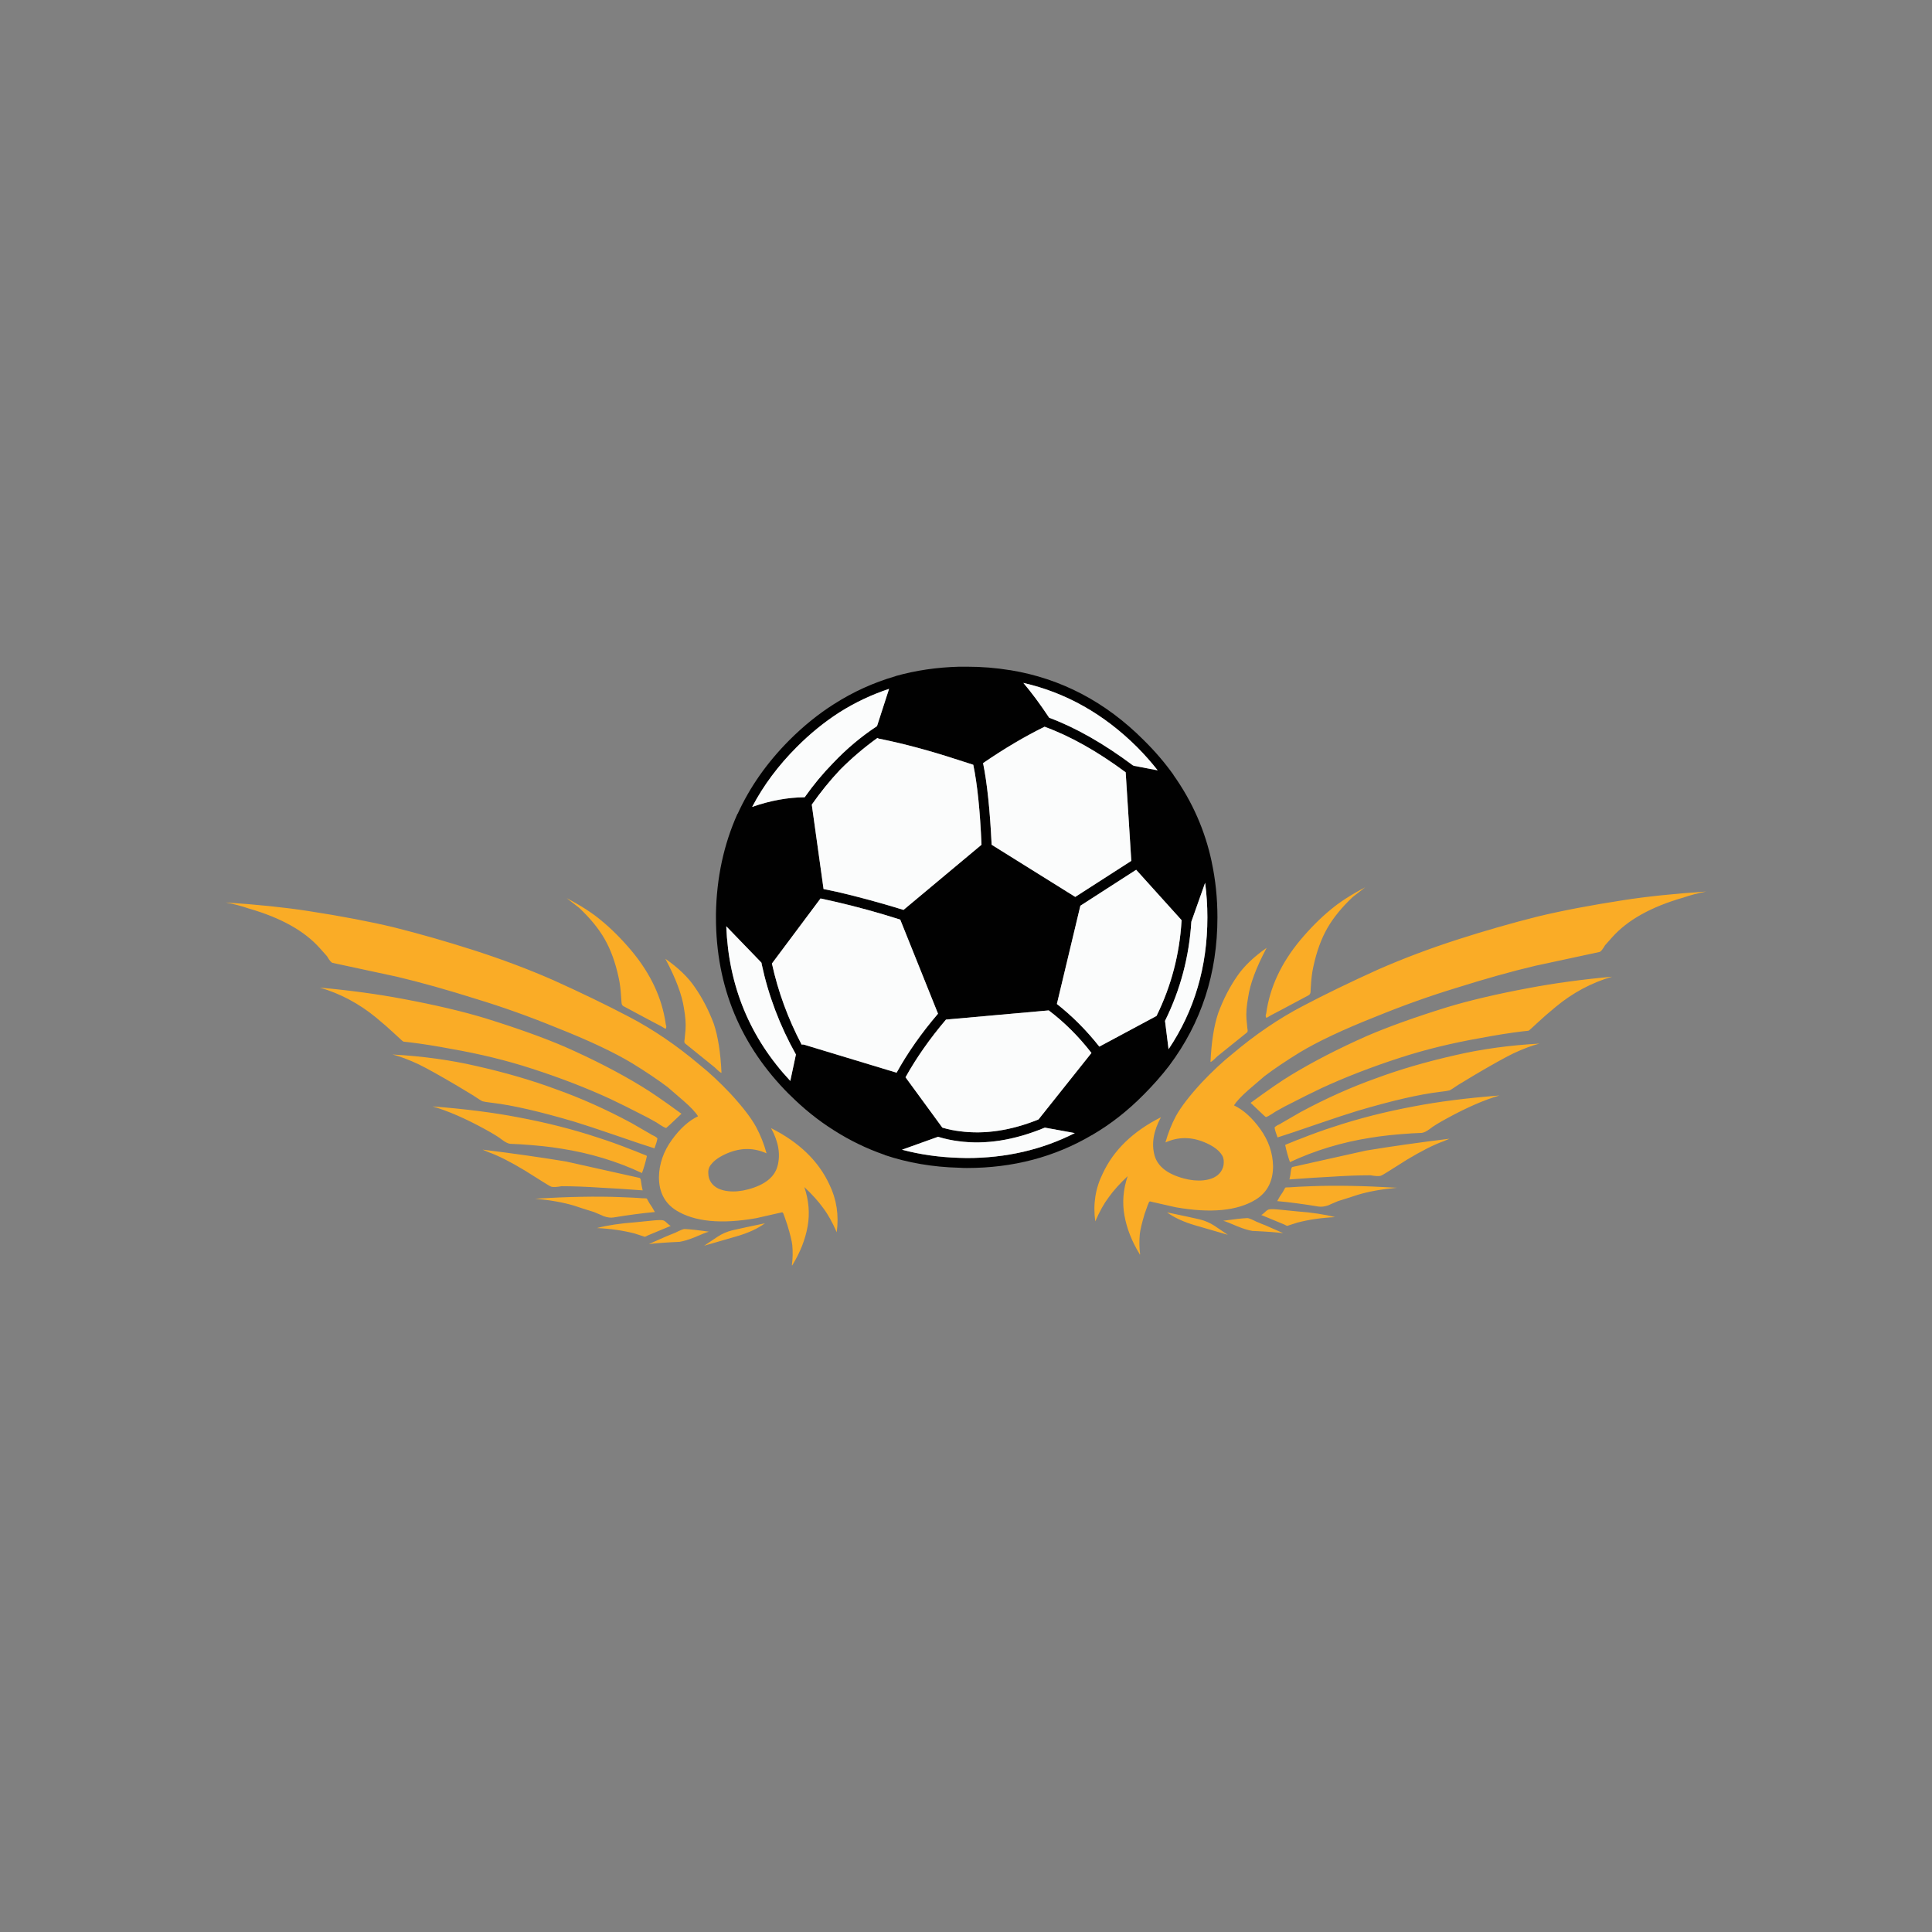 <?xml version="1.0" encoding="utf-8"?>
<!-- Generator: Adobe Illustrator 16.0.0, SVG Export Plug-In . SVG Version: 6.00 Build 0)  -->
<!DOCTYPE svg PUBLIC "-//W3C//DTD SVG 1.1//EN" "http://www.w3.org/Graphics/SVG/1.1/DTD/svg11.dtd">
<svg version="1.1" id="Layer_1" xmlns="http://www.w3.org/2000/svg" xmlns:xlink="http://www.w3.org/1999/xlink" x="0px" y="0px"
	 width="400px" height="400px" viewBox="0 0 400 400" enable-background="new 0 0 400 400" xml:space="preserve">
<rect x="0" y="0" width="400" height="400" fill="#808080" stroke="none"/>
<g>
	<path fill-rule="evenodd" clip-rule="evenodd" fill="#FAAC26" d="M313.297,218.108c-1.818,0.897-4.449,2.361-7.895,4.396
		l-3.391,2.044c-1.051,0.718-1.686,1.118-1.9,1.202c-0.275,0.084-0.963,0.191-2.063,0.322c-4.15,0.491-9.807,1.794-16.97,3.911
		c-2.044,0.622-4.808,1.53-8.287,2.727c-3.946,1.363-6.709,2.29-8.287,2.78c-0.323-0.837-0.526-1.494-0.61-1.974
		c-0.048-0.107,0.156-0.293,0.61-0.556c0.49-0.216,0.771-0.364,0.843-0.448l3.91-2.26c5.262-2.835,10.5-5.179,15.715-7.032
		c4.866-1.806,10.309-3.391,16.322-4.754c5.383-1.255,11.199-2.056,17.455-2.403C317.193,216.458,315.377,217.14,313.297,218.108z
		 M316.416,213.408l-1.344,0.144c-2.463,0.299-5.25,0.742-8.359,1.328c-6.039,1.053-11.648,2.422-16.826,4.107
		c-5.871,1.901-11.282,3.994-16.234,6.278c-1.721,0.801-4.311,2.093-7.767,3.874l-1.776,0.987c-1.243,0.837-1.931,1.214-2.063,1.13
		c-0.048,0-1.088-0.975-3.121-2.924c3.623-2.655,6.387-4.557,8.287-5.704c4.641-2.823,9.92-5.543,15.84-8.162
		c4.424-1.901,9.908-3.868,16.449-5.901c4.771-1.447,10.477-2.786,17.113-4.019c5.262-0.992,10.982-1.77,17.166-2.331
		c-4.246,1.231-8.133,3.306-11.66,6.225c-1.602,1.326-2.781,2.35-3.533,3.066l-1.578,1.453
		C316.686,213.259,316.488,213.408,316.416,213.408z M353.262,184.582c-1.758,0.348-3.342,0.766-4.754,1.256
		c-6.637,1.901-11.545,4.64-14.727,8.216l-1.471,1.65c-0.516,0.885-0.902,1.351-1.166,1.398l-13.273,2.853
		c-4.916,1.16-10.441,2.709-16.576,4.646c-5.346,1.627-10.846,3.595-16.502,5.902c-6.686,2.643-11.93,5.112-15.732,7.408
		c-2.869,1.77-5.297,3.408-7.282,4.915l-3.319,2.852c-1.458,1.28-2.451,2.339-2.977,3.176c1.949,0.933,3.766,2.571,5.453,4.915
		c1.71,2.392,2.588,4.95,2.636,7.677c0,3.11-1.188,5.412-3.569,6.906c-3.803,2.344-9.334,2.876-16.593,1.597l-5.22-1.185
		c-0.131-0.06-0.244,0.007-0.341,0.198c-0.036,0.132-0.107,0.305-0.216,0.52l-0.662,1.866c-0.574,1.938-0.904,3.324-0.986,4.161
		c-0.133,1.459-0.109,2.858,0.07,4.197h-0.125v-0.09c-1.59-2.594-2.632-5.243-3.121-7.946c-0.49-2.69-0.27-5.411,0.664-8.162
		c-1.639,1.543-2.948,3.002-3.929,4.378c-0.97,1.279-1.896,2.941-2.78,4.986c-0.491-3.54,0.023-6.841,1.543-9.901
		c2.248-4.855,6.266-8.742,12.054-11.659c-1.544,2.833-1.985,5.464-1.327,7.892c0.621,2.261,2.631,3.852,6.026,4.772
		c1.459,0.395,2.828,0.525,4.108,0.395c1.686-0.18,2.882-0.771,3.588-1.776c0.406-0.586,0.609-1.226,0.609-1.919
		c0.035-0.718-0.167-1.34-0.609-1.866c-0.658-0.872-1.783-1.645-3.373-2.313c-2.786-1.16-5.482-1.148-8.09,0.035
		c0.537-1.938,1.262-3.761,2.171-5.471c1.028-1.865,2.798-4.168,5.31-6.906c2.225-2.344,4.328-4.311,6.314-5.901
		c4.807-4.066,9.716-7.402,14.727-10.009c4.544-2.393,9.752-4.915,15.623-7.57c5.143-2.249,10.584-4.3,16.324-6.152
		c5.656-1.817,11.199-3.408,16.629-4.772c4.951-1.195,10.875-2.325,17.775-3.39C340.951,185.616,346.648,185.024,353.262,184.582z
		 M46.738,186.843c6.625,0.442,12.323,1.034,17.095,1.775c6.888,1.064,12.814,2.194,17.777,3.391
		c5.429,1.363,10.972,2.953,16.628,4.771c5.752,1.854,11.193,3.904,16.324,6.152c5.883,2.655,11.098,5.179,15.642,7.57
		c4.999,2.607,9.902,5.943,14.709,10.009c1.997,1.591,4.102,3.559,6.314,5.902c2.523,2.738,4.293,5.04,5.31,6.905
		c0.921,1.711,1.644,3.534,2.17,5.472c-2.607-1.185-5.298-1.196-8.072-0.036c-1.591,0.67-2.721,1.441-3.391,2.314
		c-0.454,0.526-0.651,1.147-0.592,1.865c0,0.693,0.197,1.333,0.592,1.919c0.706,1.005,1.896,1.597,3.57,1.776
		c1.292,0.131,2.667,0,4.126-0.395c3.396-0.921,5.405-2.512,6.027-4.771c0.67-2.428,0.227-5.059-1.328-7.893
		c5.8,2.918,9.824,6.804,12.073,11.659c1.495,3.062,2.003,6.362,1.524,9.902c-0.885-2.045-1.812-3.708-2.78-4.987
		c-0.98-1.375-2.29-2.834-3.928-4.377c0.933,2.751,1.16,5.472,0.682,8.162c-0.491,2.702-1.531,5.352-3.122,7.946v0.09h-0.144
		c0.191-1.339,0.222-2.738,0.09-4.197c-0.096-0.837-0.437-2.225-1.022-4.162l-0.646-1.865c-0.096-0.216-0.161-0.389-0.197-0.521
		c-0.096-0.191-0.215-0.257-0.359-0.197l-5.22,1.184c-7.247,1.279-12.772,0.748-16.575-1.597c-2.392-1.494-3.587-3.796-3.587-6.906
		c0.048-2.726,0.933-5.285,2.654-7.677c1.687-2.344,3.498-3.982,5.436-4.914c-0.514-0.838-1.507-1.896-2.978-3.176l-3.301-2.853
		c-1.997-1.507-4.431-3.145-7.3-4.915c-3.803-2.296-9.047-4.765-15.732-7.408c-5.645-2.308-11.146-4.274-16.503-5.901
		c-6.135-1.938-11.654-3.485-16.557-4.646l-13.274-2.853c-0.275-0.048-0.669-0.515-1.184-1.399l-1.471-1.65
		c-3.181-3.575-8.09-6.313-14.727-8.215C50.092,187.607,48.508,187.189,46.738,186.843z M267.159,243.257
		c0.036-0.405,0.078-0.717,0.126-0.932c0.048-0.443,0.156-0.683,0.322-0.719l15.194-3.39c5.13-0.849,10.899-1.669,17.31-2.457
		l-1.273,0.537c-1.984,0.706-4.508,1.979-7.57,3.821l-3.695,2.332c-0.968,0.622-1.56,0.957-1.775,1.004
		c-0.454,0.084-1.143,0.043-2.063-0.125c-2.355,0-5.166,0.107-8.431,0.322c-1.854,0.084-4.634,0.265-8.342,0.539L267.159,243.257z
		 M262.656,250.414c0.3-0.095,0.957-0.095,1.975,0l3.982,0.395c3.049,0.228,5.648,0.622,7.803,1.185
		c-2.811,0.132-5.412,0.509-7.803,1.13l-2.064,0.664c-0.035,0.048-0.257-0.042-0.663-0.27l-4.771-1.973
		c0.166-0.048,0.412-0.228,0.734-0.539C262.148,250.695,262.418,250.498,262.656,250.414z M265.563,246.845l0.521-0.933
		c0-0.06,0.312-0.09,0.933-0.09c1.018-0.083,2.541-0.161,4.575-0.233c4.903-0.19,10.78-0.083,17.632,0.323
		c-3.181,0.3-5.877,0.783-8.09,1.453c-0.92,0.311-2.289,0.748-4.107,1.31c-1.279,0.537-1.938,0.825-1.973,0.861
		c-0.802,0.274-1.49,0.364-2.063,0.269c-3.181-0.526-6.032-0.903-8.556-1.13C264.828,247.933,265.205,247.324,265.563,246.845z
		 M267.069,240.603c-0.382-1.1-0.711-2.271-0.986-3.516c-0.036-0.048,0.407-0.245,1.327-0.592c0.85-0.359,1.424-0.587,1.723-0.682
		c2.571-1.017,4.891-1.854,6.96-2.512c5.178-1.722,10.751-3.139,16.718-4.251c5.035-0.969,10.912-1.716,17.633-2.242
		c-3.182,0.933-6.779,2.499-10.799,4.7c-1.781,0.968-2.977,1.704-3.588,2.206c-0.705,0.526-1.285,0.807-1.739,0.843l-1.974,0.089
		c-3.396,0.216-6.266,0.521-8.609,0.916C277.85,236.483,272.297,238.163,267.069,240.603z M258.064,210.897
		c0.049,0.442,0.114,1.13,0.197,2.063c0.096,0.395,0.072,0.658-0.07,0.789l-6.172,4.969c-0.789,0.802-1.255,1.178-1.398,1.131
		c0.191-4.162,0.729-7.546,1.613-10.153c1.053-2.821,2.351-5.346,3.893-7.569c1.376-2.033,3.415-3.994,6.117-5.884
		c-2.164,4.065-3.443,7.492-3.838,10.278C258.095,208.243,257.981,209.702,258.064,210.897z M282.658,183.703l-2.584,2.009
		c-2.248,2.117-3.994,4.252-5.236,6.404c-1.281,2.225-2.256,4.903-2.924,8.036c-0.265,1.16-0.438,2.554-0.521,4.18l-0.07,1.13
		c-0.037,0.263-0.162,0.461-0.378,0.592l-5.848,3.122c-1.196,0.621-1.859,0.969-1.991,1.04c-0.538,0.358-0.85,0.521-0.933,0.484
		c-0.084-0.048-0.126-0.21-0.126-0.484c0.084-0.263,0.126-0.437,0.126-0.521c0.753-5.298,3.097-10.314,7.032-15.05
		c2.068-2.464,4.167-4.568,6.296-6.314C277.318,186.801,279.705,185.258,282.658,183.703z M117.342,185.964
		c2.965,1.554,5.352,3.097,7.157,4.627c2.128,1.747,4.227,3.852,6.296,6.314c3.934,4.736,6.278,9.753,7.031,15.05
		c0,0.084,0.042,0.258,0.125,0.521c0,0.275-0.042,0.438-0.125,0.484c-0.083,0.036-0.395-0.125-0.933-0.484
		c-0.131-0.071-0.795-0.418-1.991-1.04l-5.83-3.122c-0.215-0.131-0.34-0.328-0.376-0.591l-0.089-1.131
		c-0.084-1.626-0.257-3.02-0.521-4.18c-0.669-3.133-1.644-5.812-2.924-8.035c-1.244-2.153-2.99-4.288-5.238-6.404L117.342,185.964z
		 M77.896,210.7c-3.552-2.918-7.444-4.993-11.678-6.225c6.195,0.563,11.923,1.339,17.185,2.332
		c6.613,1.231,12.311,2.57,17.095,4.018c6.542,2.033,12.024,4,16.449,5.901c5.931,2.619,11.211,5.34,15.839,8.162
		c1.913,1.147,4.682,3.05,8.305,5.704c-2.044,1.95-3.091,2.924-3.139,2.924c-0.131,0.085-0.813-0.293-2.045-1.13l-1.776-0.986
		c-3.456-1.782-6.045-3.073-7.767-3.875c-4.951-2.283-10.368-4.376-16.251-6.277c-5.178-1.687-10.787-3.057-16.826-4.108
		c-3.098-0.586-5.89-1.028-8.377-1.327l-1.309-0.145c-0.096,0-0.299-0.148-0.61-0.448l-1.579-1.453
		C80.659,213.05,79.486,212.027,77.896,210.7z M94.596,224.764c-3.444-2.033-6.075-3.498-7.893-4.396
		c-2.069-0.968-3.881-1.65-5.435-2.045c6.23,0.348,12.042,1.148,17.436,2.404c6.015,1.363,11.45,2.948,16.306,4.753
		c5.226,1.854,10.47,4.198,15.731,7.032l3.911,2.26c0.083,0.084,0.365,0.233,0.843,0.448c0.455,0.264,0.658,0.449,0.61,0.557
		c-0.083,0.479-0.287,1.136-0.61,1.973c-1.59-0.49-4.353-1.417-8.287-2.779c-3.48-1.196-6.236-2.105-8.27-2.728
		c-7.163-2.116-12.826-3.42-16.987-3.91c-1.1-0.132-1.782-0.239-2.045-0.322c-0.215-0.084-0.855-0.485-1.919-1.202L94.596,224.764z
		 M99.906,238.02c6.398,0.789,12.162,1.608,17.292,2.458l15.193,3.39c0.167,0.035,0.275,0.275,0.323,0.718
		c0.048,0.215,0.096,0.526,0.144,0.933l0.197,0.933c-3.707-0.275-6.494-0.454-8.359-0.538c-3.265-0.216-6.075-0.323-8.431-0.323
		c-0.921,0.168-1.603,0.21-2.045,0.126c-0.216-0.048-0.807-0.383-1.776-1.005l-3.713-2.331c-3.049-1.842-5.567-3.115-7.552-3.821
		L99.906,238.02z M89.556,229.068c6.721,0.526,12.604,1.273,17.651,2.243c5.955,1.111,11.522,2.528,16.7,4.251
		c2.069,0.657,4.389,1.494,6.96,2.511c0.299,0.096,0.873,0.323,1.723,0.682c0.932,0.347,1.381,0.544,1.345,0.592
		c-0.275,1.244-0.616,2.416-1.022,3.516c-5.202-2.439-10.751-4.119-16.646-5.04c-2.332-0.395-5.202-0.699-8.61-0.915l-1.991-0.09
		c-0.442-0.035-1.016-0.316-1.722-0.843c-0.61-0.502-1.8-1.238-3.569-2.206C96.354,231.567,92.749,230.001,89.556,229.068z
		 M128.409,247.85c2.033,0.071,3.564,0.149,4.592,0.233c0.622,0,0.933,0.03,0.933,0.09l0.52,0.932
		c0.347,0.479,0.724,1.089,1.13,1.831c-2.523,0.227-5.381,0.604-8.574,1.129c-0.562,0.096-1.244,0.006-2.045-0.269
		c-0.036-0.036-0.7-0.323-1.991-0.86c-1.817-0.563-3.181-0.999-4.09-1.311c-2.224-0.669-4.921-1.153-8.09-1.452
		C117.635,247.766,123.506,247.658,128.409,247.85z M141.612,208.781c-0.407-2.787-1.692-6.213-3.857-10.279
		c2.703,1.89,4.736,3.851,6.099,5.884c1.555,2.224,2.864,4.747,3.928,7.569c0.873,2.607,1.405,5.992,1.597,10.153
		c-0.132,0.048-0.604-0.329-1.417-1.13l-6.153-4.969c-0.131-0.132-0.156-0.395-0.072-0.79c0.083-0.932,0.149-1.62,0.197-2.063
		C142.018,211.962,141.911,210.503,141.612,208.781z M152.482,255.976l-6.691,1.937l2.78-1.864c0.921-0.61,1.938-1.053,3.05-1.328
		c1.507-0.347,3.761-0.831,6.763-1.453C156.889,254.367,154.922,255.271,152.482,255.976z M140.732,257.105
		c-2.87,0.131-5.004,0.287-6.404,0.467l3.624-1.597c0.455-0.168,1.1-0.431,1.938-0.789c0.969-0.491,1.584-0.735,1.848-0.735
		c1.1,0.048,2.78,0.232,5.041,0.556c-0.49,0.12-1.483,0.509-2.978,1.166C142.557,256.663,141.534,256.975,140.732,257.105z
		 M138.885,253.805l-4.753,1.974c-0.406,0.227-0.633,0.316-0.682,0.27l-2.045-0.664c-2.392-0.622-4.999-0.999-7.821-1.13
		c2.153-0.563,4.76-0.957,7.821-1.185l3.982-0.395c1.004-0.096,1.663-0.096,1.973,0c0.227,0.084,0.49,0.281,0.79,0.592
		C138.473,253.577,138.717,253.757,138.885,253.805z M248.379,252.46c1.111,0.274,2.135,0.717,3.066,1.327l2.764,1.865l-6.691-1.938
		c-2.428-0.705-4.395-1.607-5.902-2.709C244.617,251.629,246.872,252.113,248.379,252.46z M262.047,253.715l3.623,1.597
		c-1.398-0.179-3.533-0.335-6.403-0.466c-0.802-0.132-1.817-0.442-3.05-0.934c-1.506-0.657-2.498-1.046-2.977-1.165
		c2.248-0.323,3.922-0.509,5.021-0.557c0.264,0,0.879,0.245,1.848,0.735C260.947,253.285,261.592,253.548,262.047,253.715z"/>
	<path fill-rule="evenodd" clip-rule="evenodd" fill="#010101" d="M172.949,186.699c-1.028-0.216-2.051-0.442-3.067-0.682
		l-10.063,13.471c1.268,5.801,3.318,11.396,6.152,16.79c0.156-0.035,0.311-0.035,0.466,0l19.194,5.813
		c2.296-4.149,5.154-8.222,8.574-12.216l-7.821-19.481C181.757,188.923,177.278,187.691,172.949,186.699z M173.739,147.522
		c-3.085,1.985-6.016,4.371-8.79,7.157c-3.815,3.815-6.889,7.94-9.22,12.377c3.743-1.303,7.366-1.966,10.87-1.991
		c1.794-2.547,3.749-4.903,5.866-7.068c2.786-2.942,5.824-5.495,9.112-7.659l2.493-7.713
		C180.448,143.821,177.003,145.453,173.739,147.522z M198.493,236.279c-1.447-0.18-2.87-0.484-4.27-0.914h-0.018l-7.462,2.672
		c3.779,1.005,7.755,1.566,11.929,1.687c0.49,0.024,0.993,0.036,1.507,0.036c8.12,0,15.571-1.723,22.351-5.167l-6.207-1.129
		C210.009,236.082,204.066,237.021,198.493,236.279z M217.131,209.193l-21.275,1.901c-3.348,3.946-6.141,7.929-8.377,11.946
		l7.624,10.423c1.208,0.358,2.428,0.609,3.66,0.753c5.119,0.67,10.529-0.144,16.234-2.439c0-0.036,0.018-0.055,0.053-0.055
		l10.926-13.722C223.319,214.58,220.371,211.645,217.131,209.193z M246.656,190.824c-0.454,7.26-2.271,14.105-5.453,20.539
		l0.735,5.866c5.357-7.977,8.037-17.077,8.037-27.302c0-2.451-0.156-4.837-0.468-7.157L246.656,190.824z M244.629,190.502
		l-9.399-10.422l-11.552,7.444l-4.861,20.341c3.205,2.523,6.135,5.466,8.789,8.826l11.84-6.35
		c3.037-6.171,4.766-12.736,5.184-19.696C244.629,190.586,244.629,190.537,244.629,190.502z M234.691,158.536l4.988,0.951
		c-1.305-1.663-2.721-3.265-4.253-4.808c-6.876-6.84-14.728-11.271-23.552-13.292c1.698,1.998,3.48,4.4,5.345,7.211
		c5.513,2.056,11.302,5.351,17.364,9.883h0.107V158.536z M201.506,158.339c-1.099-0.358-2.158-0.7-3.174-1.022
		c-5.931-1.938-11.396-3.402-16.396-4.395c-0.107-0.036-0.197-0.084-0.269-0.144c-2.75,1.973-5.339,4.179-7.767,6.619
		c-2.081,2.212-4.024,4.61-5.83,7.193l2.439,17.472c0.98,0.19,1.949,0.395,2.906,0.609c4.412,1.028,8.963,2.267,13.65,3.713
		l16.145-13.488C202.912,167.864,202.344,162.345,201.506,158.339z M216.27,150.464c-4.139,2.033-8.383,4.545-12.736,7.534
		c0.838,4.078,1.43,9.711,1.776,16.898l17.31,10.798l11.605-7.462l-1.165-18.333C227.188,155.547,221.592,152.402,216.27,150.464z
		 M250.872,178.447v0.036c0.789,3.671,1.184,7.486,1.184,11.444c0,11.6-3.325,21.83-9.974,30.692l-0.036,0.053
		c-1.578,2.046-3.323,4.024-5.237,5.938c-3.313,3.36-6.859,6.141-10.637,8.341l-0.055,0.054h-0.053
		c-7.702,4.545-16.33,6.816-25.885,6.816c-0.55,0-1.076-0.019-1.579-0.054c-5.453-0.132-10.602-1.011-15.445-2.637v-0.054
		c-0.036,0-0.06,0-0.071,0c-3.66-1.269-7.146-2.96-10.458-5.077c-3.217-2.021-6.266-4.473-9.148-7.354
		c0-0.023-0.018-0.035-0.054-0.035c-10.129-10.129-15.193-22.356-15.193-36.684c0-0.251,0-0.496,0-0.735
		c0.131-7.463,1.614-14.356,4.448-20.683l0.054-0.036c2.5-5.5,6.063-10.577,10.691-15.229c2.918-2.918,5.985-5.399,9.202-7.444
		c3.982-2.547,8.216-4.473,12.7-5.776c0.036,0,0.072-0.018,0.107-0.054c4.162-1.172,8.55-1.817,13.167-1.937
		c0.502,0,1.028,0,1.579,0c3.073,0,6.051,0.239,8.933,0.718h0.071c10.512,1.734,19.72,6.565,27.625,14.494
		c2.296,2.261,4.341,4.646,6.135,7.157v0.037C246.854,165.951,249.496,171.954,250.872,178.447z M157.63,199.291l-7.265-7.516
		c0.491,12.413,4.909,23.086,13.256,32.02l1.166-5.472c-3.348-5.99-5.716-12.251-7.104-18.78v-0.09
		C157.648,199.381,157.63,199.327,157.63,199.291z"/>
	<path fill-rule="evenodd" clip-rule="evenodd" fill="#FBFCFC" d="M216.27,150.464c5.322,1.938,10.918,5.083,16.79,9.436
		l1.165,18.333l-11.605,7.462l-17.31-10.798c-0.347-7.188-0.938-12.82-1.776-16.898C207.887,155.009,212.131,152.497,216.27,150.464
		z M201.506,158.339c0.838,4.006,1.406,9.525,1.705,16.558l-16.145,13.488c-4.688-1.446-9.238-2.685-13.65-3.713
		c-0.957-0.215-1.926-0.419-2.906-0.609l-2.439-17.472c1.806-2.583,3.749-4.981,5.83-7.193c2.428-2.44,5.017-4.646,7.767-6.619
		c0.072,0.06,0.162,0.107,0.269,0.144c4.999,0.993,10.464,2.457,16.396,4.395C199.348,157.639,200.407,157.98,201.506,158.339z
		 M234.691,158.536v-0.054h-0.107c-6.063-4.532-11.852-7.827-17.364-9.883c-1.864-2.811-3.646-5.214-5.345-7.211
		c8.824,2.021,16.676,6.452,23.552,13.292c1.532,1.543,2.948,3.145,4.253,4.808L234.691,158.536z M244.629,190.502
		c0,0.035,0,0.084,0,0.144c-0.418,6.96-2.146,13.525-5.184,19.696l-11.84,6.35c-2.654-3.36-5.584-6.303-8.789-8.826l4.861-20.341
		l11.552-7.444L244.629,190.502z M246.656,190.824l2.852-8.054c0.312,2.32,0.468,4.706,0.468,7.157
		c0,10.225-2.68,19.325-8.037,27.302l-0.735-5.866C244.385,204.93,246.202,198.084,246.656,190.824z M217.131,209.193
		c3.24,2.451,6.188,5.387,8.844,8.808l-10.926,13.722c-0.035,0-0.053,0.019-0.053,0.055c-5.705,2.296-11.115,3.109-16.234,2.439
		c-1.232-0.144-2.452-0.395-3.66-0.753l-7.624-10.423c2.236-4.018,5.029-8,8.377-11.946L217.131,209.193z M198.493,236.279
		c5.573,0.741,11.516-0.197,17.83-2.815l6.207,1.129c-6.78,3.444-14.231,5.167-22.351,5.167c-0.514,0-1.017-0.012-1.507-0.036
		c-4.174-0.12-8.149-0.682-11.929-1.687l7.462-2.672h0.018C195.623,235.795,197.046,236.1,198.493,236.279z M173.739,147.522
		c3.265-2.069,6.709-3.701,10.332-4.897l-2.493,7.713c-3.289,2.164-6.326,4.717-9.112,7.659c-2.117,2.165-4.072,4.521-5.866,7.068
		c-3.504,0.024-7.127,0.688-10.87,1.991c2.332-4.437,5.405-8.562,9.22-12.377C167.723,151.893,170.653,149.508,173.739,147.522z
		 M172.949,186.699c4.329,0.992,8.808,2.224,13.436,3.694l7.821,19.481c-3.42,3.994-6.278,8.066-8.574,12.216l-19.194-5.813
		c-0.155-0.035-0.311-0.035-0.466,0c-2.834-5.394-4.885-10.989-6.152-16.79l10.063-13.471
		C170.898,186.257,171.921,186.483,172.949,186.699z M157.63,199.291c0,0.036,0.018,0.09,0.054,0.162v0.09
		c1.387,6.529,3.755,12.79,7.104,18.78l-1.166,5.472c-8.347-8.934-12.766-19.606-13.256-32.02L157.63,199.291z"/>
</g>
</svg>
